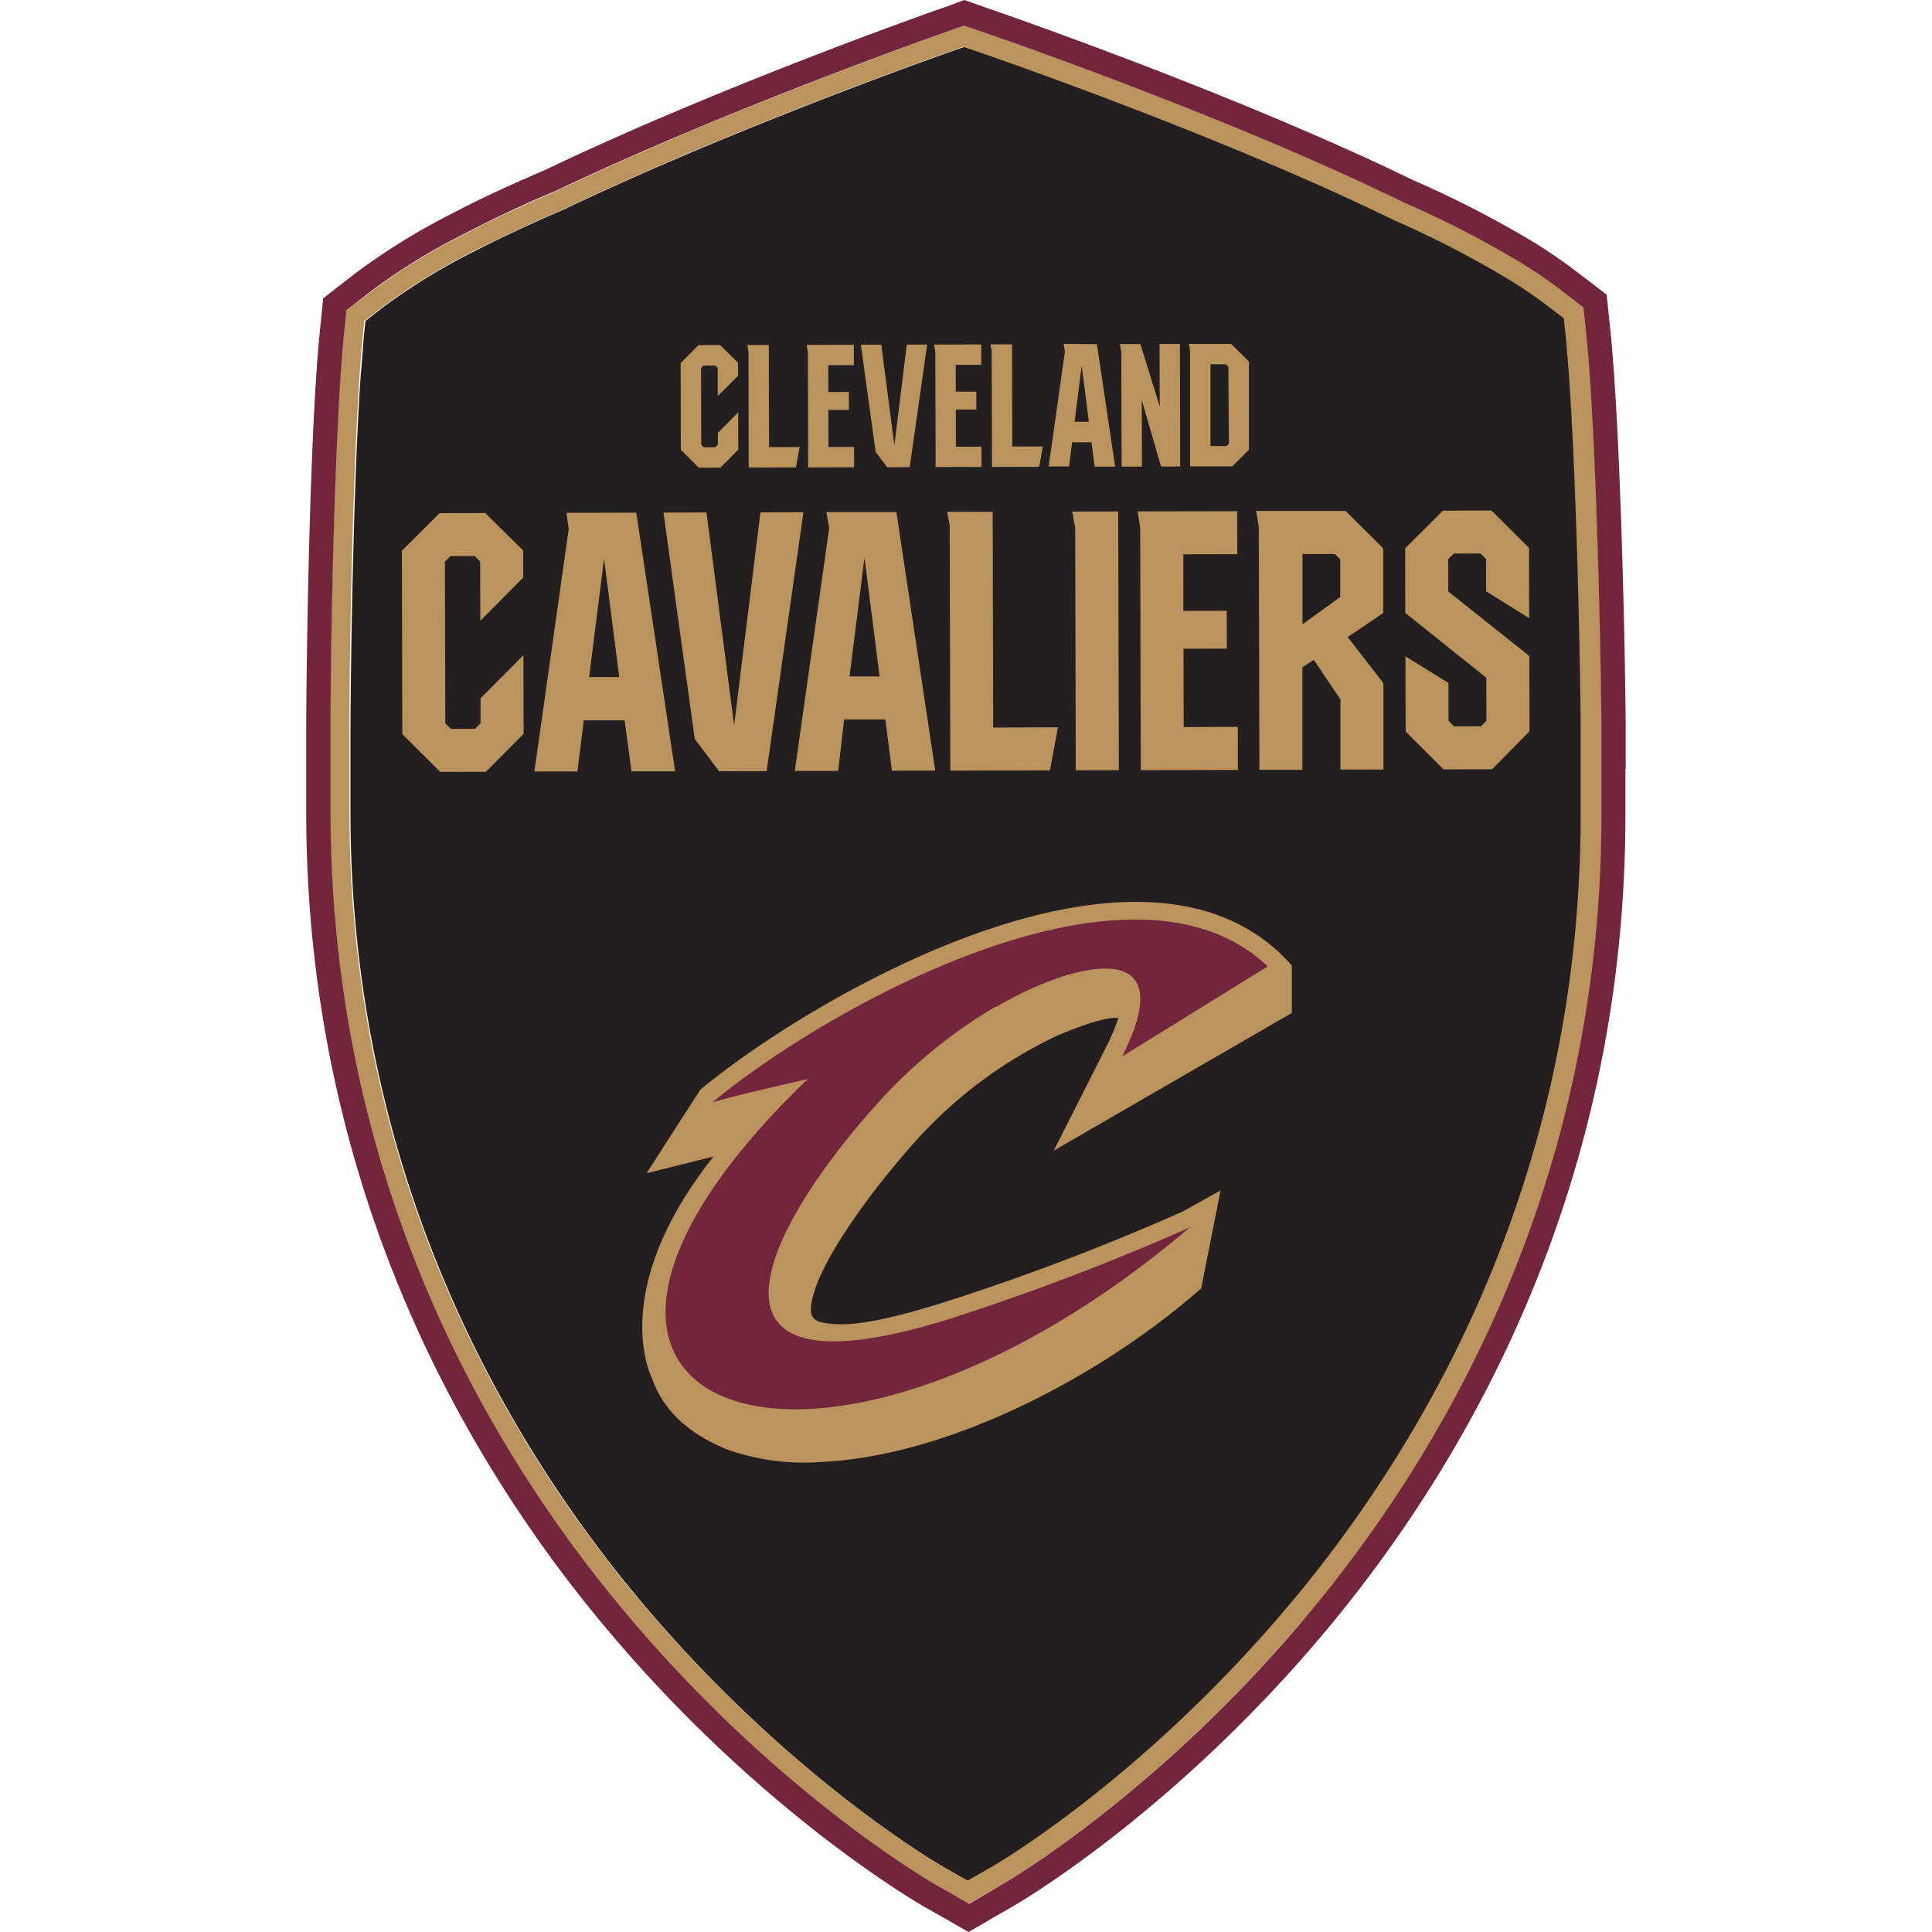 <svg t="1712738403316" class="icon" viewBox="0 0 1024 1024" version="1.1" xmlns="http://www.w3.org/2000/svg" p-id="15670" width="200" height="200"><path d="M838.294 429.899v-22.017V397.748v-13.632c-0.412-47.378-2.675-141.722-6.79-193.01-0.309-4.475-0.72-8.642-1.08-12.346l-1.08-10.288-8.334-6.07a244.451 244.451 0 0 0-21.811-14.918 525.838 525.838 0 0 0-59.827-30.865C643.844 69.909 517.709 26.955 516.474 26.544l-5.35-1.698-5.453 1.903c-1.235 0.412-114.046 39.919-206.642 84.21-18.056 7.768-34.415 15.433-48.664 22.789a321.563 321.563 0 0 0-48.561 30.042l-8.128 6.379-1.029 10.288c-0.463 7.665-1.44 16.976-2.109 28.242-3.189 54.014-4.578 135.703-4.784 177.423v45.783c0.514 196.147 86.165 337.509 157.875 421.514 77.626 90.846 154.634 135.189 157.875 136.989l11.934 6.79 11.883-6.842c3.241-1.8 79.992-46.555 157.155-137.761 71.35-84.365 156.28-226.344 155.766-422.286" fill="#231F20" p-id="15671"></path><path d="M690.605 859.026c72.584-85.753 158.801-229.79 158.338-429.127v-21.914-10.288-13.735c-0.463-47.532-2.726-142.237-6.842-193.781-0.412-4.887-0.772-9.002-1.132-12.552l-1.08-10.288-0.463-4.527-3.652-2.778-8.128-6.276a254.174 254.174 0 0 0-22.686-15.433 541.63 541.63 0 0 0-60.959-31.225C648.217 60.444 521.413 17.079 519.921 16.667l-5.504-1.852-3.292-1.183-3.447 1.183-5.453 1.903c-1.132 0.412-114.098 39.97-207.465 84.622-18.21 7.819-34.723 15.433-49.127 23.046a329.227 329.227 0 0 0-50.156 31.122l-8.436 6.327-3.601 2.829-0.463 4.527-1.029 10.288c-0.72 7.613-1.44 17.182-2.109 28.396-3.189 54.22-4.63 136.166-4.784 177.989v45.886c0.463 199.388 87.451 342.962 160.447 428.356 78.757 92.235 157.36 137.452 160.653 139.356l12.089 6.585 5.144 2.984 5.144-3.035 11.832-6.842c3.344-1.852 81.69-47.532 159.984-140.127m-165.643 130.919l-11.883 6.842-11.883-6.739c-3.241-1.852-80.249-46.298-157.875-137.041-71.761-84.004-157.412-225.366-157.875-421.462v-21.811-10.185-13.632c0-41.719 1.595-123.46 4.784-177.423 0.669-11.06 1.337-20.577 2.058-27.984l1.029-10.288 8.179-6.379a324.958 324.958 0 0 1 48.51-30.042c14.455-7.408 30.814-15.021 48.87-22.84 92.595-44.343 205.458-83.85 206.59-84.262l5.453-1.903 5.453 1.903c1.286 0.412 127.37 43.365 222.897 90.075a526.97 526.97 0 0 1 59.878 30.865 246.612 246.612 0 0 1 21.708 14.764l8.231 6.276 1.08 10.288c0.36 3.704 0.72 7.871 1.08 12.295 4.115 51.442 6.379 145.683 6.79 193.061v45.577c0.514 196.147-84.467 337.87-155.766 422.234-77.163 91.258-153.965 136.012-157.206 137.813" fill="#BB935C" p-id="15672"></path><path d="M861.648 407.625V397.902v-13.838c-0.412-47.738-2.675-142.802-6.842-194.707-0.412-5.144-0.772-9.208-1.132-12.86l-1.08-10.288-0.463-4.527-0.566-5.504-4.424-3.395-3.601-2.778-8.334-6.327a261.427 261.427 0 0 0-23.818-16.204 553.874 553.874 0 0 0-62.296-31.945C653.875 49.23 529.335 6.379 524.088 4.578L518.583 2.624 515.137 1.44 511.124 0l-4.167 1.492-3.652 1.44-5.504 1.903c-1.029 0.36-115.075 40.382-208.751 85.188-18.005 7.716-34.878 15.433-49.538 23.2A346.718 346.718 0 0 0 187.401 145.58l-8.128 6.327-3.652 2.829-4.373 3.395-0.514 5.504-0.463 4.527-1.029 10.288c-0.772 7.768-1.44 17.542-2.161 28.91C163.892 261.993 162.452 344.145 162.298 386.019v45.732c0.514 203.246 89.2 349.804 163.533 436.638 80.301 94.036 160.704 140.282 164.048 142.237l11.934 6.739 5.144 2.984 6.379 3.652 6.379-3.652 5.144-3.035 11.883-6.842c3.344-1.903 83.439-48.458 163.379-143.008 73.922-87.451 161.836-234.163 161.373-437.255v-22.326zM518.789 1006.047l-5.144 3.035-5.144-2.984-11.934-6.79c-3.292-1.852-81.895-47.121-160.653-139.356-73.15-85.393-160.19-229.019-160.704-428.407v-21.657-10.494-13.735c0-41.822 1.595-123.769 4.784-177.989 0.669-11.214 1.389-20.577 2.109-28.396l1.029-10.288 0.463-4.527 3.601-2.829 8.179-6.327a326.501 326.501 0 0 1 50.156-31.122c14.404-7.51 30.865-15.433 49.127-23.046 93.315-44.446 206.179-84.004 207.413-84.365l5.453-1.955 3.447-1.183 3.447 1.183 5.504 1.852c1.286 0.412 128.296 43.777 223.926 90.538a536.075 536.075 0 0 1 60.907 31.225 248.104 248.104 0 0 1 22.737 15.433l8.179 6.276 3.601 2.778 0.463 4.527 1.08 10.288c0.36 3.549 0.72 7.665 1.132 12.552 4.115 51.442 6.379 146.249 6.842 193.781v45.835c0.463 199.337-85.805 343.374-158.338 429.127-78.294 92.595-156.64 138.275-159.932 140.127z" fill="#72253D" p-id="15673"></path><path d="M684.689 536.898v-25.309l-6.173-6.276c-79.941-75.414-249.698 24.281-307.365 72.276l-28.447 44.24 35.495-8.848c-54.374 68.572-34.775 113.172-32.46 118.007 5.761 16.153 18.879 29.013 40.176 37.45a122.277 122.277 0 0 0 50.104 6.379c67.8-3.344 147.792-45.783 199.44-90.898l1.183-1.029 10.288-51.956-20.062 11.214a1251.321 1251.321 0 0 1-126.032 47.944c-36.729 11.523-53.602 13.426-65.64 10.7l-1.492-0.463a5.967 5.967 0 0 1-3.91-5.144c-0.566-22.994 38.839-72.533 58.747-93.933a235.809 235.809 0 0 1 72.018-52.419c16.513-6.996 27.213-9.825 32.203-9.311a109.52 109.52 0 0 1-6.79 15.998s-26.441 52.419-27.521 54.374z" fill="#BB935C" p-id="15674"></path><path d="M527.688 533.554a265.44 265.44 0 0 0-56.946 45.114c-66.514 71.093-113.172 166.105 32.871 120.271a1270.612 1270.612 0 0 0 127.061-48.407c-198.925 168.883-387.048 98.923-202.578-78.603-16.821 3.91-33.849 7.613-50.464 12.295 59.158-49.178 221.56-141.105 294.298-72.018l-77.163 47.738c33.129-65.331-26.801-49.847-66.874-26.184" fill="#72253D" p-id="15675"></path><path d="M381.645 182.876l9.517 9.414 0.051 6.842-10.803 10.803v-14.867l-1.389-1.337h-6.122l-1.337 1.337 0.103 40.639 1.337 1.389 6.122-0.051 1.389-1.389-0.051-6.224 10.803-10.854 0.051 19.754-9.465 9.517-11.472 0.051-9.517-9.517-0.103-45.989 9.465-9.465 11.42-0.051zM407.469 182.824l0.154 54.168 16.204-0.051-1.955 10.803-25.052 0.051-0.103-61.627-0.669-3.292 11.42-0.051zM452.532 182.721l0.051 10.803-13.581 0.051 0.051 14.198 10.854-0.051 0.051 9.517-10.906 0.051 0.051 19.599h13.581v10.803l-24.332 0.051-0.154-60.907-0.669-4.064 25.001-0.051zM491.422 182.618l-9.26 64.971-11.934 0.051-6.122-8.128-7.819-56.792 10.803-0.051 6.945 53.397 6.585-53.397 10.803-0.051zM520.075 182.567v10.803h-13.529l0.051 14.198h10.854l0.051 9.517h-10.906l0.051 19.651h13.581v10.751l-24.332 0.051-0.154-60.856-0.669-4.064 25.001-0.051zM536.382 182.515l0.154 54.168 16.204-0.051-1.955 10.803-25.001 0.051-0.154-61.627-0.669-3.344h11.42zM581.394 182.413l9.671 64.92h-10.906l-1.646-12.912h-10.288l-1.595 12.809h-10.803l8.591-60.907-0.669-4.064z m-11.832 41.153h7.562l-3.807-29.785zM625.531 247.229l-10.134 0.051-10.237-35.238v0.103l0.103 35.135-10.803 0.051-0.154-60.907-0.772-4.064h10.906l10.237 33.026-0.103-33.077h10.803l0.154 64.92zM661.952 191.621v46.761l-8.848 8.797h-22.326V186.116l-0.617-3.858h22.326z m-10.906 2.778l-1.389-1.337h-8.076v43.365h8.436l1.337-1.337zM257.156 271.921l20.114 19.805 0.051 14.404-22.737 22.892-0.103-31.379-2.932-2.932-12.809 0.051-2.932 2.932 0.206 85.702 2.932 2.881h12.86l2.881-2.932v-13.221l22.737-22.84 0.103 41.668-20.011 20.114-24.178 0.051-20.114-20.011-0.206-97.225 19.959-19.908 24.178-0.051zM337.251 271.715l20.577 137.092h-23.149l-3.601-27.007h-21.657l-3.395 27.11h-22.789l18.21-128.604-1.235-8.488z m-25.001 87.142h15.947L320.172 296.15zM425.834 271.51l-19.496 137.195-25.206 0.051-12.912-17.13-16.564-119.962 22.789-0.051 14.661 112.76 13.941-112.812 22.789-0.051zM475.115 271.407l20.577 137.041h-22.943l-3.498-27.11h-21.863l-3.138 27.264h-22.994l18.21-128.604-1.44-8.591zM450.269 358.549h15.947l-8.025-62.965zM526.145 271.252l0.257 114.355 34.312-0.103-4.218 22.789-52.831 0.154-0.309-130.096-1.389-7.048 24.178-0.051zM592.659 271.098l0.36 137.144-22.84 0.051-0.309-128.604-1.543-8.539 24.332-0.051zM655.727 270.944l0.051 22.789-28.602 0.051 0.051 29.991 22.994-0.051 0.051 20.062-22.994 0.051 0.103 41.514 28.653-0.103 0.051 22.84-51.442 0.103-0.309-128.553-1.389-8.591 52.779-0.103zM713.188 270.79l19.959 19.857v34.26l-18.828 12.758 18.931 24.435v45.783h-22.789v-37.192l-14.146-20.988-6.019 3.961v54.323h-22.789l-0.309-128.604-1.389-8.591z m-22.84 60.084l20.011-14.455v-19.908l-2.881-2.881h-17.13zM787.675 313.435l-0.051-17.13-2.932-2.932-14.198 0.051-2.932 2.932 0.051 17.13 42.954 34.209 0.103 39.919-19.857 20.114-25.721 0.051-20.062-20.011-0.103-39.919 22.789 14.146 0.051 20.062 2.932 2.932 14.249-0.051 2.881-2.932-0.051-22.789-42.954-34.363-0.051-34.26 20.011-19.959 25.721-0.051 19.908 19.857 0.103 37.192-22.84-14.198z" fill="#BB935C" p-id="15676"></path></svg>